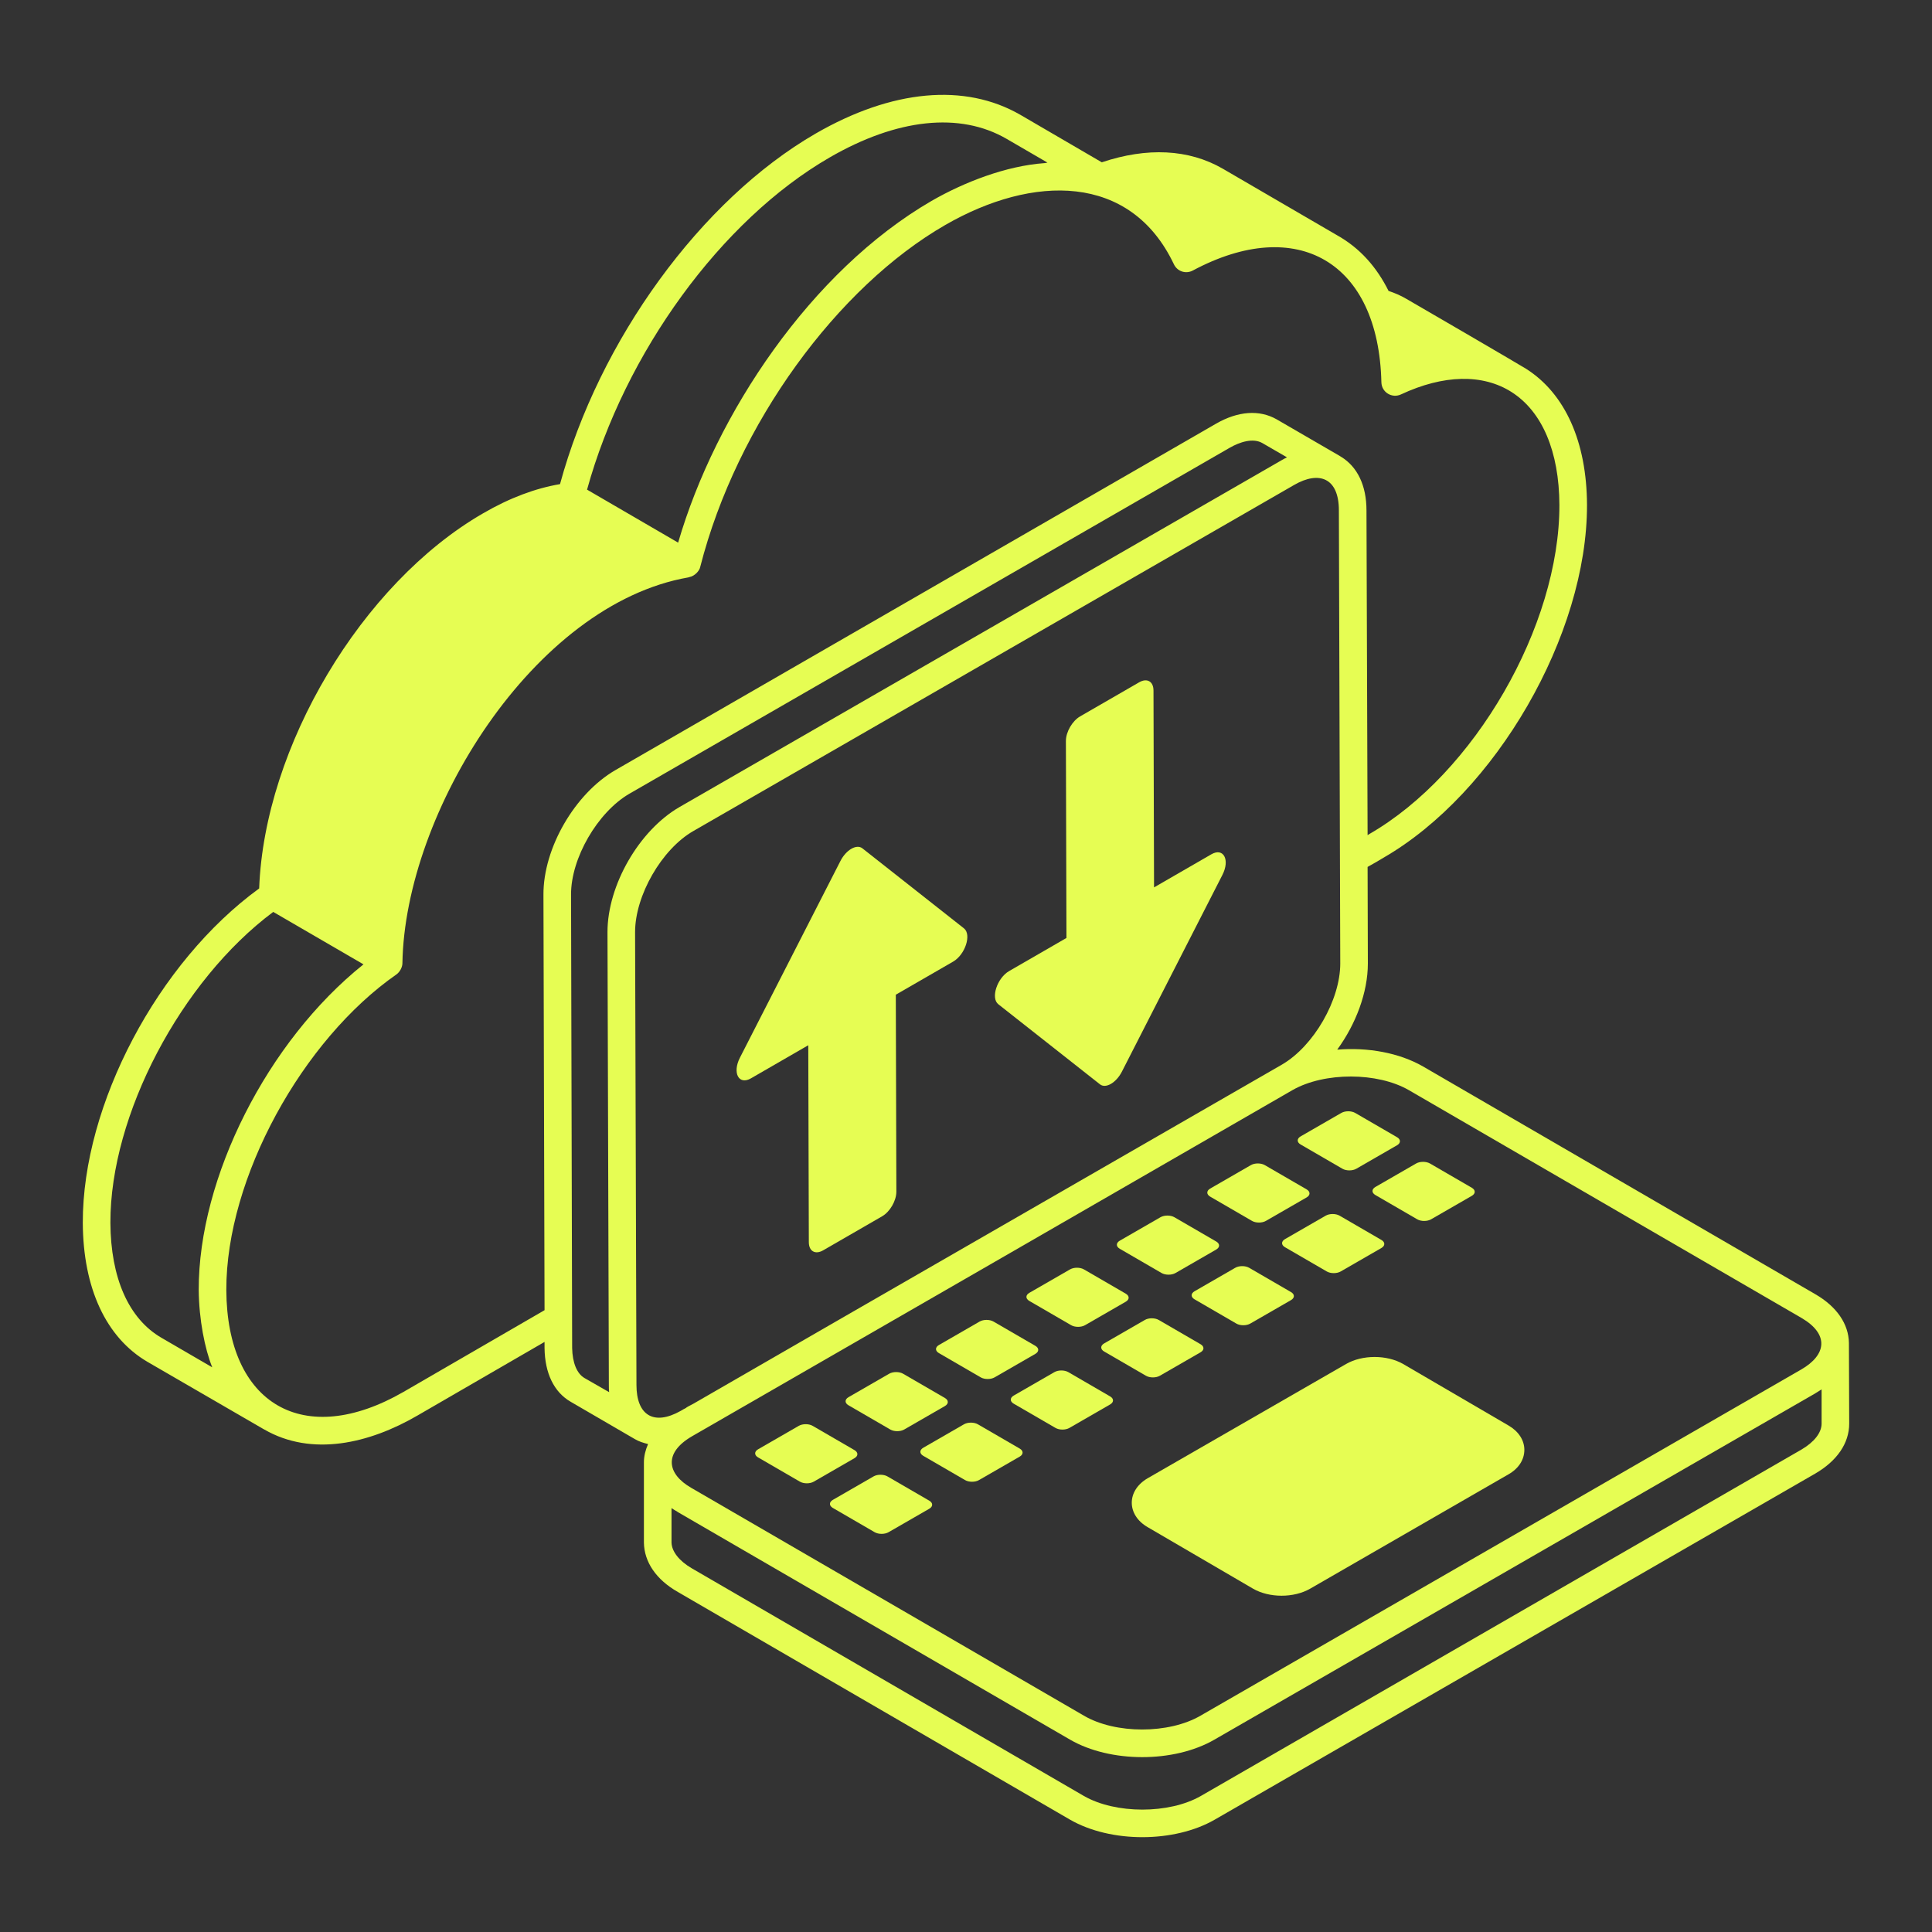 <svg width="160" height="160" viewBox="0 0 160 160" fill="none" xmlns="http://www.w3.org/2000/svg">
<rect x="0" y="0" width="160" height="160" fill="#333333" stroke="none"/>
<path d="M153.12 111.27C153.12 111.247 153.12 111.247 153.12 111.224C153.097 109.647 152.115 108.207 150.332 107.178L117.852 88.321C115.863 87.178 113.258 86.721 110.743 86.927C112.297 84.801 113.28 82.173 113.28 79.795L113.258 71.795C113.783 71.498 114.24 71.247 114.561 71.041C123.886 65.67 131.452 52.55 131.429 41.807C131.406 36.596 129.623 32.596 126.378 30.538C126.263 30.447 116.618 24.824 116.48 24.756C115.977 24.458 115.475 24.253 114.995 24.093C114.012 22.127 112.64 20.55 110.72 19.476L101.258 13.967C98.446 12.344 94.995 12.184 91.246 13.441L84.503 9.51C79.909 6.858 73.875 7.407 67.543 11.064C58.057 16.55 49.623 28.161 46.378 40.093C44.366 40.435 42.24 41.213 40 42.515C29.943 48.321 21.898 61.853 21.463 73.578C13.075 79.681 6.835 91.475 6.857 101.258C6.88 106.675 8.777 110.767 12.206 112.778L21.829 118.355C21.852 118.355 21.852 118.378 21.875 118.378C25.829 120.664 30.583 119.544 34.561 117.235L45.097 111.133V111.635C45.12 113.715 45.875 115.293 47.269 116.093L52.572 119.178C52.914 119.384 53.303 119.498 53.669 119.59C53.463 120.07 53.326 120.573 53.326 121.098C53.326 121.098 53.326 121.098 53.326 121.121V127.75C53.349 129.35 54.332 130.813 56.138 131.841L88.618 150.698C92 152.641 97.258 152.618 100.595 150.698L150.332 122.035C152.138 120.984 153.143 119.521 153.143 117.898C153.143 117.601 153.12 111.27 153.12 111.27ZM116.686 90.287L149.189 109.144C151.498 110.493 151.269 112.207 149.166 113.418L99.429 142.081C96.801 143.613 92.366 143.613 89.76 142.081L57.258 123.224C55.223 122.058 54.949 120.321 57.303 118.95C75.955 108.207 87.932 101.304 107.063 90.264C109.692 88.778 114.08 88.778 116.686 90.287ZM68.686 13.053C74.286 9.807 79.498 9.258 83.36 11.498L86.743 13.464C86.652 13.487 86.561 13.51 86.491 13.51C83.314 13.738 79.84 15.087 77.143 16.641C67.177 22.424 59.269 34.264 56.16 44.938L48.617 40.55C51.749 29.213 59.726 18.241 68.686 13.053ZM13.372 110.79C10.652 109.213 9.166 105.83 9.143 101.258C9.12 92.344 14.995 81.213 22.629 75.521L30.103 79.864C22.149 86.218 16.434 97.532 16.457 106.835C16.48 109.281 16.96 111.704 17.577 113.235L13.372 110.79ZM45.006 74.104L45.097 108.504L33.418 115.27C25.166 120.024 18.789 116.321 18.743 106.835C18.72 97.555 25.052 86.104 32.846 80.687C33.097 80.504 33.326 80.115 33.326 79.773C33.532 67.293 44.183 50.058 57.006 47.818C57.006 47.818 57.006 47.818 57.075 47.795C57.577 47.704 57.943 47.224 57.989 46.95C61.029 35.064 69.394 23.75 78.286 18.63C85.555 14.447 93.623 14.333 97.212 21.875C97.486 22.47 98.195 22.721 98.789 22.401C107.429 17.784 114.172 21.692 114.4 31.658C114.423 32.504 115.292 33.007 116.023 32.664C119.543 31.018 122.789 30.95 125.166 32.458C127.726 34.081 129.12 37.395 129.143 41.807C129.166 51.841 122.103 64.07 113.394 69.076C113.349 69.098 113.303 69.144 113.258 69.167L113.166 42.264C113.166 40.207 112.412 38.653 111.063 37.83C111.041 37.83 111.041 37.807 111.018 37.807C111.018 37.807 111.018 37.807 110.995 37.784L105.715 34.721C104.297 33.921 102.537 34.035 100.709 35.087L50.972 63.773C47.612 65.715 44.983 70.241 45.006 74.104ZM50.423 114.721C50.423 114.904 50.423 115.11 50.446 115.293L48.412 114.127C47.772 113.761 47.406 112.847 47.383 111.635L47.292 74.104C47.269 71.087 49.486 67.27 52.115 65.738L101.852 37.075C102.652 36.618 103.772 36.23 104.572 36.71L106.583 37.875C106.4 37.967 106.217 38.058 106.034 38.173L56.275 66.835C52.914 68.778 50.309 73.327 50.309 77.19L50.423 114.721ZM52.709 114.698L52.595 77.19C52.595 74.173 54.789 70.333 57.418 68.824L107.177 40.161C109.235 38.972 110.88 39.567 110.88 42.264L110.995 79.795C110.995 82.812 108.801 86.63 106.172 88.161C71.589 108.07 60.503 114.47 57.418 116.253C57.418 116.253 57.281 116.321 57.029 116.458L56.869 116.55C56.801 116.618 56.732 116.641 56.732 116.641C56.686 116.664 56.663 116.687 56.64 116.687C56.572 116.733 56.549 116.733 56.526 116.755C56.412 116.824 56.366 116.847 56.366 116.847C54.126 118.104 52.709 117.19 52.709 114.698ZM150.857 117.898C150.857 118.653 150.24 119.43 149.189 120.047L99.452 148.733C96.823 150.241 92.389 150.241 89.76 148.733L57.281 129.875C56.229 129.258 55.634 128.481 55.612 127.75V124.893C55.772 125.007 55.932 125.098 56.092 125.19C56.115 125.213 56.115 125.213 56.115 125.213L88.618 144.07C91.932 145.99 97.212 146.013 100.572 144.07L150.309 115.407C150.491 115.293 150.674 115.178 150.857 115.064V117.898Z" fill="#E6FD53"/>
<path d="M126.24 120.07C126.24 120.893 125.76 121.625 124.914 122.105L108.503 131.567C107.154 132.345 105.12 132.345 103.771 131.567L95.04 126.47C93.303 125.465 93.28 123.453 95.04 122.425L111.474 112.962C112.822 112.185 114.857 112.185 116.205 112.962L124.937 118.059C125.76 118.539 126.24 119.27 126.24 120.07Z" fill="#E6FD53"/>
<path d="M62.78 120.025C62.46 120.21 62.459 120.509 62.776 120.693L66.241 122.703C66.558 122.887 67.075 122.888 67.395 122.703L70.765 120.76C71.084 120.576 71.084 120.278 70.767 120.094L67.303 118.084C66.986 117.9 66.469 117.899 66.15 118.083L62.78 120.025Z" fill="#E6FD53"/>
<path d="M70.268 115.709C69.948 115.894 69.948 116.192 70.264 116.376L73.729 118.386C74.046 118.57 74.563 118.571 74.883 118.386L78.253 116.444C78.572 116.26 78.573 115.961 78.256 115.777L74.791 113.767C74.474 113.583 73.957 113.583 73.638 113.766L70.268 115.709Z" fill="#E6FD53"/>
<path d="M77.757 111.389C77.436 111.573 77.436 111.872 77.753 112.056L81.217 114.066C81.534 114.25 82.051 114.251 82.371 114.066L85.741 112.124C86.061 111.94 86.061 111.641 85.744 111.457L82.279 109.447C81.962 109.263 81.446 109.262 81.126 109.446L77.757 111.389Z" fill="#E6FD53"/>
<path d="M85.245 107.068C84.924 107.253 84.924 107.552 85.241 107.736L88.706 109.746C89.023 109.93 89.539 109.931 89.86 109.746L93.23 107.803C93.549 107.619 93.549 107.321 93.232 107.137L89.768 105.127C89.451 104.943 88.934 104.942 88.615 105.126L85.245 107.068Z" fill="#E6FD53"/>
<path d="M92.735 102.748C92.415 102.933 92.414 103.231 92.731 103.415L96.196 105.426C96.513 105.609 97.03 105.61 97.35 105.426L100.72 103.483C101.039 103.299 101.039 103 100.722 102.816L97.258 100.806C96.941 100.622 96.424 100.622 96.105 100.806L92.735 102.748Z" fill="#E6FD53"/>
<path d="M100.223 98.432C99.903 98.616 99.903 98.915 100.22 99.099L103.684 101.109C104.001 101.293 104.518 101.294 104.838 101.109L108.208 99.167C108.527 98.983 108.528 98.684 108.211 98.5L104.746 96.49C104.429 96.306 103.912 96.305 103.593 96.489L100.223 98.432Z" fill="#E6FD53"/>
<path d="M107.712 94.111C107.391 94.296 107.391 94.595 107.708 94.779L111.172 96.789C111.489 96.973 112.006 96.974 112.326 96.789L115.696 94.846C116.016 94.662 116.016 94.364 115.699 94.18L112.234 92.17C111.917 91.986 111.401 91.985 111.082 92.169L107.712 94.111Z" fill="#E6FD53"/>
<path d="M68.973 124.213C68.653 124.398 68.653 124.696 68.97 124.88L72.434 126.89C72.751 127.074 73.268 127.075 73.588 126.89L76.958 124.948C77.277 124.764 77.278 124.465 76.961 124.281L73.496 122.271C73.179 122.087 72.662 122.086 72.343 122.27L68.973 124.213Z" fill="#E6FD53"/>
<path d="M76.462 119.896C76.141 120.081 76.141 120.38 76.458 120.564L79.922 122.574C80.24 122.758 80.756 122.759 81.076 122.574L84.447 120.631C84.766 120.448 84.766 120.149 84.449 119.965L80.984 117.955C80.667 117.771 80.151 117.77 79.832 117.954L76.462 119.896Z" fill="#E6FD53"/>
<path d="M83.95 115.576C83.629 115.761 83.629 116.06 83.946 116.244L87.411 118.254C87.728 118.438 88.244 118.438 88.565 118.254L91.935 116.311C92.254 116.127 92.254 115.828 91.937 115.645L88.473 113.634C88.156 113.45 87.639 113.45 87.32 113.634L83.95 115.576Z" fill="#E6FD53"/>
<path d="M91.44 111.256C91.12 111.44 91.119 111.739 91.436 111.923L94.901 113.933C95.218 114.117 95.735 114.118 96.055 113.933L99.425 111.991C99.744 111.807 99.745 111.508 99.427 111.324L95.963 109.314C95.646 109.13 95.129 109.129 94.81 109.313L91.44 111.256Z" fill="#E6FD53"/>
<path d="M98.928 106.936C98.608 107.12 98.608 107.419 98.925 107.603L102.389 109.613C102.706 109.797 103.223 109.798 103.543 109.613L106.913 107.671C107.232 107.487 107.233 107.188 106.916 107.004L103.451 104.994C103.134 104.81 102.617 104.809 102.298 104.993L98.928 106.936Z" fill="#E6FD53"/>
<path d="M106.417 102.619C106.096 102.804 106.096 103.103 106.413 103.287L109.878 105.297C110.195 105.481 110.711 105.481 111.032 105.297L114.402 103.354C114.721 103.17 114.721 102.871 114.404 102.688L110.939 100.677C110.622 100.493 110.106 100.493 109.787 100.677L106.417 102.619Z" fill="#E6FD53"/>
<path d="M113.905 98.299C113.585 98.484 113.584 98.782 113.901 98.966L117.366 100.976C117.683 101.16 118.2 101.161 118.52 100.976L121.89 99.034C122.209 98.85 122.209 98.551 121.892 98.367L118.428 96.357C118.111 96.173 117.594 96.172 117.275 96.356L113.905 98.299Z" fill="#E6FD53"/>
<path d="M94.341 56.505C94.99 56.13 95.525 56.429 95.527 57.181L95.573 73.49L100.322 70.748C101.325 70.169 101.876 71.201 101.234 72.458L92.908 88.754C92.671 89.214 92.336 89.569 92.001 89.763C91.666 89.956 91.332 89.988 91.096 89.8L82.68 83.17C82.028 82.665 82.572 80.996 83.575 80.417L88.319 77.678L88.273 61.369C88.271 60.618 88.802 59.703 89.451 59.328L94.341 56.505Z" fill="#E6FD53"/>
<path d="M70.506 70.292C70.841 70.099 71.177 70.067 71.415 70.252L79.831 76.883C80.478 77.396 79.934 79.06 78.931 79.639L74.187 82.377L74.233 98.686C74.235 99.438 73.704 100.353 73.055 100.728L68.17 103.548C67.516 103.925 66.986 103.623 66.984 102.872L66.938 86.563L62.189 89.305C61.181 89.886 60.635 88.852 61.276 87.595L69.603 71.299C69.837 70.84 70.171 70.486 70.506 70.292Z" fill="#E6FD53"/>
</svg>
